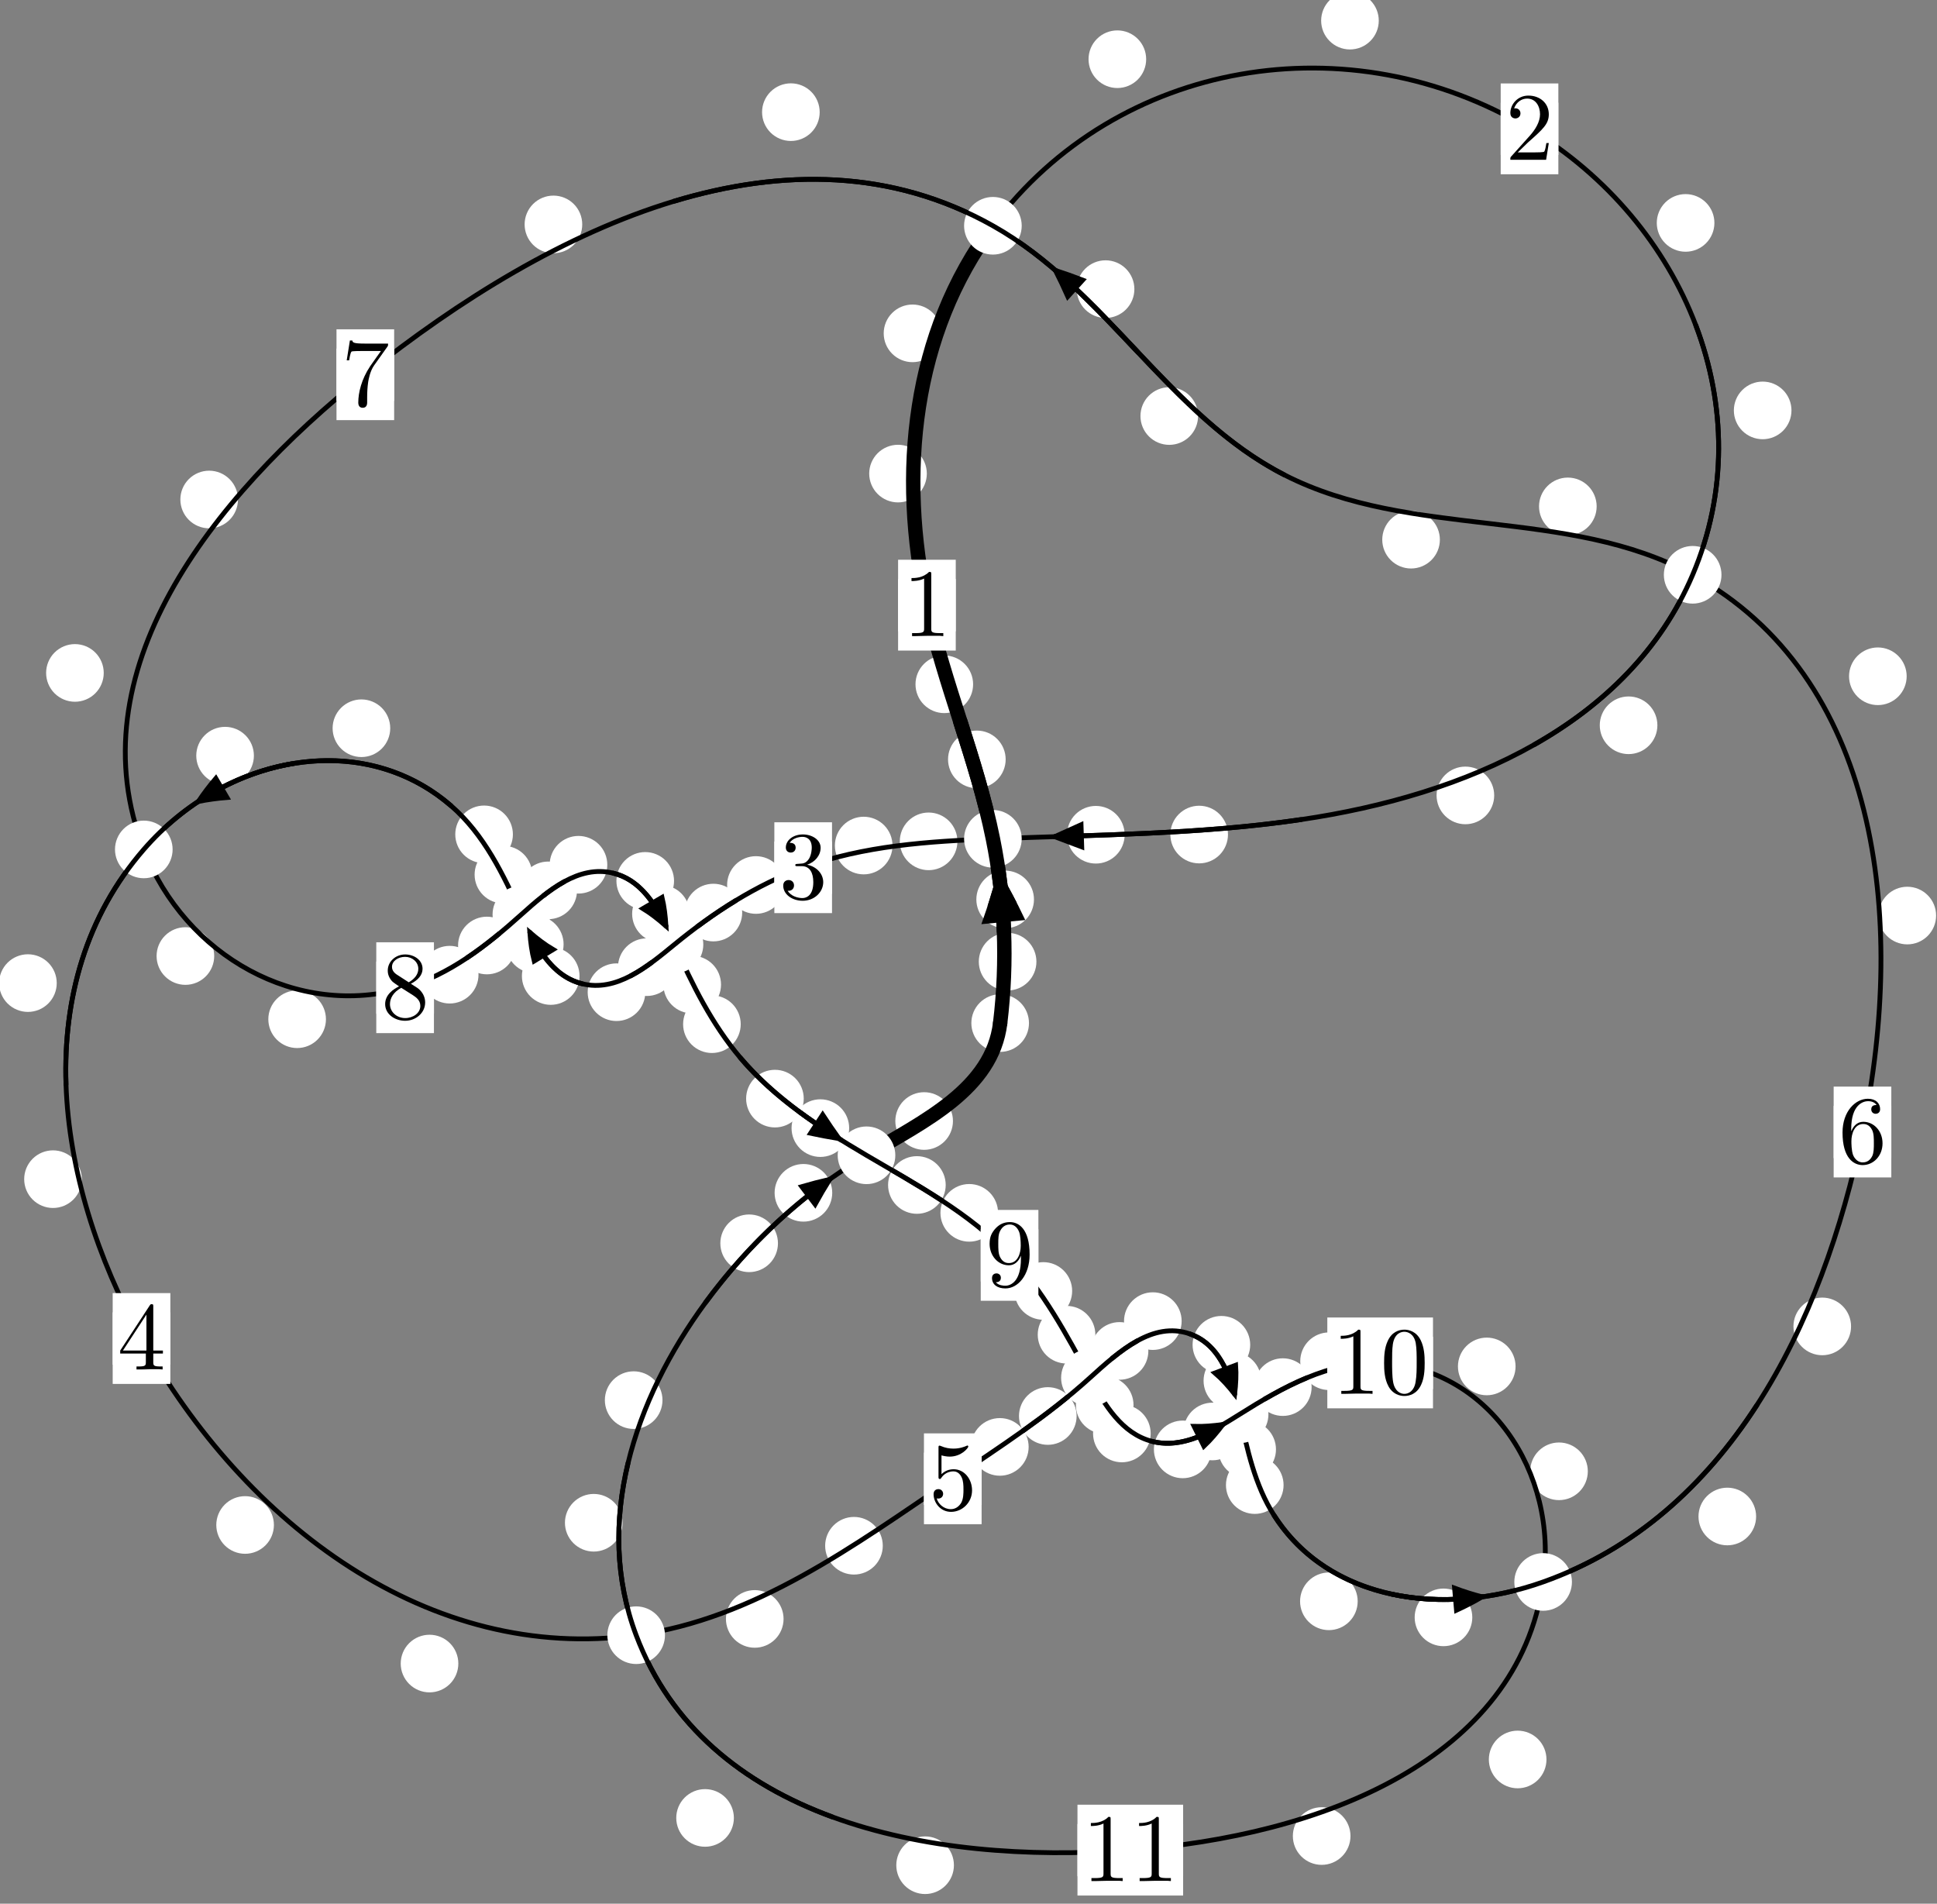 <?xml version="1.0"?>
<!-- Created by MetaPost 1.999 on 2021.07.06:0011 -->
<svg version="1.1" xmlns="http://www.w3.org/2000/svg" xmlns:xlink="http://www.w3.org/1999/xlink" width="200.937" height="197.45" viewBox="0 0 200.937 197.45">
<rect x="0" y="0" width="200.937" height="197.45" fill="#808080" stroke="none"/>
<!-- Original BoundingBox: -103.091934 -109.602783 97.844666 87.847702 -->
  <defs>
    <g transform="scale(0.01,0.01)" id="GLYPHcmr10_48">
      <path style="fill-rule: evenodd;" d="M460 -320C460 -400,455 -480,420 -554C374 -650,292 -666,250 -666C190 -666,117 -640,76 -547C44 -478,39 -400,39 -320C39 -245,43 -155,84 -79C127 2,200 22,249 22C303 22,379 1,423 -94C455 -163,460 -241,460 -320M249 -0C210 -0,151 -25,133 -121C122 -181,122 -273,122 -332C122 -396,122 -462,130 -516C149 -635,224 -644,249 -644C282 -644,348 -626,367 -527C377 -471,377 -395,377 -332C377 -257,377 -189,366 -125C351 -30,294 -0,249 -0"></path>
    </g>
    <g transform="scale(0.01,0.01)" id="GLYPHcmr10_49">
      <path style="fill-rule: evenodd;" d="M294 -640C294 -664,294 -666,271 -666C209 -602,121 -602,89 -602L89 -571C109 -571,168 -571,220 -597L220 -79C220 -43,217 -31,127 -31L95 -31L95 -0L257 -0L130 -3L217 -3L257 -3L297 -3L384 -3L419 -0L419 -31L387 -31C297 -31,294 -42,294 -79"></path>
    </g>
    <g transform="scale(0.01,0.01)" id="GLYPHcmr10_50">
      <path style="fill-rule: evenodd;" d="M127 -77L233 -180C389 -318,449 -372,449 -472C449 -586,359 -666,237 -666C124 -666,50 -574,50 -485C50 -429,100 -429,103 -429C120 -429,155 -441,155 -482C155 -508,137 -534,102 -534C94 -534,92 -534,89 -533C112 -598,166 -635,224 -635C315 -635,358 -554,358 -472C358 -392,308 -313,253 -251L61 -37C50 -26,50 -24,50 -0L421 -0L449 -174L424 -174C419 -144,412 -100,402 -85C395 -77,329 -77,307 -77"></path>
    </g>
    <g transform="scale(0.01,0.01)" id="GLYPHcmr10_51">
      <path style="fill-rule: evenodd;" d="M290 -352C372 -379,430 -449,430 -528C430 -610,342 -666,246 -666C145 -666,69 -606,69 -530C69 -497,91 -478,120 -478C151 -478,171 -500,171 -529C171 -579,124 -579,109 -579C140 -628,206 -641,242 -641C283 -641,338 -619,338 -529C338 -517,336 -459,310 -415C280 -367,246 -364,221 -363C213 -362,189 -360,182 -360C174 -359,167 -358,167 -348C167 -337,174 -337,191 -337L235 -337C317 -337,354 -269,354 -171C354 -35,285 -6,241 -6C198 -6,123 -23,88 -82C123 -77,154 -99,154 -137C154 -173,127 -193,98 -193C74 -193,42 -179,42 -135C42 -44,135 22,244 22C366 22,457 -69,457 -171C457 -253,394 -331,290 -352"></path>
    </g>
    <g transform="scale(0.01,0.01)" id="GLYPHcmr10_52">
      <path style="fill-rule: evenodd;" d="M294 -165L294 -78C294 -42,292 -31,218 -31L197 -31L197 -0L332 -0L238 -3L290 -3L332 -3L374 -3L427 -3L468 -0L468 -31L447 -31C373 -31,371 -42,371 -78L371 -165L471 -165L471 -196L371 -196L371 -651C371 -671,371 -677,355 -677C346 -677,343 -677,335 -665L28 -196L28 -165M300 -196L56 -196L300 -569"></path>
    </g>
    <g transform="scale(0.01,0.01)" id="GLYPHcmr10_53">
      <path style="fill-rule: evenodd;" d="M449 -201C449 -320,367 -420,259 -420C211 -420,168 -404,132 -369L132 -564C152 -558,185 -551,217 -551C340 -551,410 -642,410 -655C410 -661,407 -666,400 -666C399 -666,397 -666,392 -663C372 -654,323 -634,256 -634C216 -634,170 -641,123 -662C115 -665,113 -665,111 -665C101 -665,101 -657,101 -641L101 -345C101 -327,101 -319,115 -319C122 -319,124 -322,128 -328C139 -344,176 -398,257 -398C309 -398,334 -352,342 -334C358 -297,360 -258,360 -208C360 -173,360 -113,336 -71C312 -32,275 -6,229 -6C156 -6,99 -59,82 -118C85 -117,88 -116,99 -116C132 -116,149 -141,149 -165C149 -189,132 -214,99 -214C85 -214,50 -207,50 -161C50 -75,119 22,231 22C347 22,449 -74,449 -201"></path>
    </g>
    <g transform="scale(0.01,0.01)" id="GLYPHcmr10_54">
      <path style="fill-rule: evenodd;" d="M132 -328L132 -352C132 -605,256 -641,307 -641C331 -641,373 -635,395 -601C380 -601,340 -601,340 -556C340 -525,364 -510,386 -510C402 -510,432 -519,432 -558C432 -618,388 -666,305 -666C177 -666,42 -537,42 -316C42 -49,158 22,251 22C362 22,457 -72,457 -204C457 -331,368 -427,257 -427C189 -427,152 -376,132 -328M251 -6C188 -6,158 -66,152 -81C134 -128,134 -208,134 -226C134 -304,166 -404,256 -404C272 -404,318 -404,349 -342C367 -305,367 -254,367 -205C367 -157,367 -107,350 -71C320 -11,274 -6,251 -6"></path>
    </g>
    <g transform="scale(0.01,0.01)" id="GLYPHcmr10_55">
      <path style="fill-rule: evenodd;" d="M476 -609C485 -621,485 -623,485 -644L242 -644C120 -644,118 -657,114 -676L89 -676L56 -470L81 -470C84 -486,93 -549,106 -561C113 -567,191 -567,204 -567L411 -567C400 -551,321 -442,299 -409C209 -274,176 -135,176 -33C176 -23,176 22,222 22C268 22,268 -23,268 -33L268 -84C268 -139,271 -194,279 -248C283 -271,297 -357,341 -419"></path>
    </g>
    <g transform="scale(0.01,0.01)" id="GLYPHcmr10_56">
      <path style="fill-rule: evenodd;" d="M163 -457C117 -487,113 -521,113 -538C113 -599,178 -641,249 -641C322 -641,386 -589,386 -517C386 -460,347 -412,287 -377M309 -362C381 -399,430 -451,430 -517C430 -609,341 -666,250 -666C150 -666,69 -592,69 -499C69 -481,71 -436,113 -389C124 -377,161 -352,186 -335C128 -306,42 -250,42 -151C42 -45,144 22,249 22C362 22,457 -61,457 -168C457 -204,446 -249,408 -291C389 -312,373 -322,309 -362M209 -320L332 -242C360 -223,407 -193,407 -132C407 -58,332 -6,250 -6C164 -6,92 -68,92 -151C92 -209,124 -273,209 -320"></path>
    </g>
    <g transform="scale(0.01,0.01)" id="GLYPHcmr10_57">
      <path style="fill-rule: evenodd;" d="M367 -318L367 -286C367 -52,263 -6,205 -6C188 -6,134 -8,107 -42C151 -42,159 -71,159 -88C159 -119,135 -134,113 -134C97 -134,67 -125,67 -86C67 -19,121 22,206 22C335 22,457 -114,457 -329C457 -598,342 -666,253 -666C198 -666,149 -648,106 -603C65 -558,42 -516,42 -441C42 -316,130 -218,242 -218C303 -218,344 -260,367 -318M243 -241C227 -241,181 -241,150 -304C132 -341,132 -391,132 -440C132 -494,132 -541,153 -578C180 -628,218 -641,253 -641C299 -641,332 -607,349 -562C361 -530,365 -467,365 -421C365 -338,331 -241,243 -241"></path>
    </g>
  </defs>
  <path d="M107.514 99.743C107.514 98.95,107.199 98.19,106.639 97.63C106.078 97.069,105.318 96.754,104.526 96.754C103.733 96.754,102.973 97.069,102.412 97.63C101.852 98.19,101.537 98.95,101.537 99.743C101.537 100.536,101.852 101.296,102.412 101.856C102.973 102.417,103.733 102.732,104.526 102.732C105.318 102.732,106.078 102.417,106.639 101.856C107.199 101.296,107.514 100.536,107.514 99.743Z" style="fill: rgb(100%,100%,100%);stroke: none;"></path>
  <path d="M106.742 106.114C106.742 105.321,106.427 104.561,105.866 104C105.306 103.44,104.546 103.125,103.753 103.125C102.96 103.125,102.2 103.44,101.64 104C101.079 104.561,100.764 105.321,100.764 106.114C100.764 106.906,101.079 107.666,101.64 108.227C102.2 108.787,102.96 109.102,103.753 109.102C104.546 109.102,105.306 108.787,105.866 108.227C106.427 107.666,106.742 106.906,106.742 106.114Z" style="fill: rgb(100%,100%,100%);stroke: none;"></path>
  <path d="M104.324 78.763C104.324 77.97,104.009 77.21,103.448 76.649C102.888 76.089,102.128 75.774,101.335 75.774C100.542 75.774,99.782 76.089,99.222 76.649C98.661 77.21,98.346 77.97,98.346 78.763C98.346 79.555,98.661 80.315,99.222 80.876C99.782 81.436,100.542 81.751,101.335 81.751C102.128 81.751,102.888 81.436,103.448 80.876C104.009 80.315,104.324 79.555,104.324 78.763Z" style="fill: rgb(100%,100%,100%);stroke: none;"></path>
  <path d="M107.26 93.29C107.26 92.497,106.945 91.737,106.385 91.177C105.824 90.616,105.064 90.301,104.271 90.301C103.479 90.301,102.719 90.616,102.158 91.177C101.598 91.737,101.283 92.497,101.283 93.29C101.283 94.083,101.598 94.843,102.158 95.403C102.719 95.964,103.479 96.279,104.271 96.279C105.064 96.279,105.824 95.964,106.385 95.403C106.945 94.843,107.26 94.083,107.26 93.29Z" style="fill: rgb(100%,100%,100%);stroke: none;"></path>
  <path d="M96.145 49.121C96.145 48.328,95.83 47.568,95.27 47.007C94.709 46.447,93.949 46.132,93.157 46.132C92.364 46.132,91.604 46.447,91.043 47.007C90.483 47.568,90.168 48.328,90.168 49.121C90.168 49.913,90.483 50.673,91.043 51.234C91.604 51.794,92.364 52.109,93.157 52.109C93.949 52.109,94.709 51.794,95.27 51.234C95.83 50.673,96.145 49.913,96.145 49.121Z" style="fill: rgb(100%,100%,100%);stroke: none;"></path>
  <path d="M100.947 70.974C100.947 70.181,100.632 69.421,100.072 68.861C99.511 68.3,98.751 67.985,97.959 67.985C97.166 67.985,96.406 68.3,95.845 68.861C95.285 69.421,94.97 70.181,94.97 70.974C94.97 71.767,95.285 72.527,95.845 73.087C96.406 73.648,97.166 73.963,97.959 73.963C98.751 73.963,99.511 73.648,100.072 73.087C100.632 72.527,100.947 71.767,100.947 70.974Z" style="fill: rgb(100%,100%,100%);stroke: none;"></path>
  <path d="M118.899 6.141C118.899 5.349,118.584 4.588,118.023 4.028C117.463 3.468,116.703 3.153,115.91 3.153C115.117 3.153,114.357 3.468,113.797 4.028C113.236 4.588,112.921 5.349,112.921 6.141C112.921 6.934,113.236 7.694,113.797 8.255C114.357 8.815,115.117 9.13,115.91 9.13C116.703 9.13,117.463 8.815,118.023 8.255C118.584 7.694,118.899 6.934,118.899 6.141Z" style="fill: rgb(100%,100%,100%);stroke: none;"></path>
  <path d="M97.65 34.575C97.65 33.782,97.335 33.022,96.774 32.462C96.214 31.901,95.454 31.586,94.661 31.586C93.868 31.586,93.108 31.901,92.548 32.462C91.987 33.022,91.672 33.782,91.672 34.575C91.672 35.368,91.987 36.128,92.548 36.688C93.108 37.249,93.868 37.564,94.661 37.564C95.454 37.564,96.214 37.249,96.774 36.688C97.335 36.128,97.65 35.368,97.65 34.575Z" style="fill: rgb(100%,100%,100%);stroke: none;"></path>
  <path d="M177.846 23.121C177.846 22.328,177.531 21.568,176.971 21.007C176.41 20.447,175.65 20.132,174.857 20.132C174.065 20.132,173.304 20.447,172.744 21.007C172.183 21.568,171.868 22.328,171.868 23.121C171.868 23.913,172.183 24.673,172.744 25.234C173.304 25.794,174.065 26.109,174.857 26.109C175.65 26.109,176.41 25.794,176.971 25.234C177.531 24.673,177.846 23.913,177.846 23.121Z" style="fill: rgb(100%,100%,100%);stroke: none;"></path>
  <path d="M143.029 2.141C143.029 1.348,142.714 0.588,142.153 0.028C141.593 -0.533,140.833 -0.848,140.04 -0.848C139.247 -0.848,138.487 -0.533,137.927 0.028C137.366 0.588,137.051 1.348,137.051 2.141C137.051 2.934,137.366 3.694,137.927 4.254C138.487 4.815,139.247 5.13,140.04 5.13C140.833 5.13,141.593 4.815,142.153 4.254C142.714 3.694,143.029 2.934,143.029 2.141Z" style="fill: rgb(100%,100%,100%);stroke: none;"></path>
  <path d="M171.931 75.225C171.931 74.432,171.616 73.672,171.056 73.112C170.496 72.551,169.735 72.236,168.943 72.236C168.15 72.236,167.39 72.551,166.829 73.112C166.269 73.672,165.954 74.432,165.954 75.225C165.954 76.018,166.269 76.778,166.829 77.338C167.39 77.899,168.15 78.214,168.943 78.214C169.735 78.214,170.496 77.899,171.056 77.338C171.616 76.778,171.931 76.018,171.931 75.225Z" style="fill: rgb(100%,100%,100%);stroke: none;"></path>
  <path d="M185.841 42.567C185.841 41.774,185.526 41.014,184.966 40.454C184.405 39.893,183.645 39.578,182.852 39.578C182.06 39.578,181.299 39.893,180.739 40.454C180.178 41.014,179.864 41.774,179.864 42.567C179.864 43.36,180.178 44.12,180.739 44.68C181.299 45.241,182.06 45.556,182.852 45.556C183.645 45.556,184.405 45.241,184.966 44.68C185.526 44.12,185.841 43.36,185.841 42.567Z" style="fill: rgb(100%,100%,100%);stroke: none;"></path>
  <path d="M127.386 86.559C127.386 85.767,127.071 85.006,126.511 84.446C125.95 83.885,125.19 83.57,124.397 83.57C123.605 83.57,122.844 83.885,122.284 84.446C121.723 85.006,121.409 85.767,121.409 86.559C121.409 87.352,121.723 88.112,122.284 88.673C122.844 89.233,123.605 89.548,124.397 89.548C125.19 89.548,125.95 89.233,126.511 88.673C127.071 88.112,127.386 87.352,127.386 86.559Z" style="fill: rgb(100%,100%,100%);stroke: none;"></path>
  <path d="M155.002 82.5C155.002 81.707,154.687 80.947,154.127 80.386C153.566 79.826,152.806 79.511,152.013 79.511C151.221 79.511,150.46 79.826,149.9 80.386C149.34 80.947,149.025 81.707,149.025 82.5C149.025 83.292,149.34 84.052,149.9 84.613C150.46 85.173,151.221 85.488,152.013 85.488C152.806 85.488,153.566 85.173,154.127 84.613C154.687 84.052,155.002 83.292,155.002 82.5Z" style="fill: rgb(100%,100%,100%);stroke: none;"></path>
  <path d="M99.319 87.263C99.319 86.471,99.004 85.711,98.443 85.15C97.883 84.59,97.123 84.275,96.33 84.275C95.537 84.275,94.777 84.59,94.217 85.15C93.656 85.711,93.341 86.471,93.341 87.263C93.341 88.056,93.656 88.816,94.217 89.377C94.777 89.937,95.537 90.252,96.33 90.252C97.123 90.252,97.883 89.937,98.443 89.377C99.004 88.816,99.319 88.056,99.319 87.263Z" style="fill: rgb(100%,100%,100%);stroke: none;"></path>
  <path d="M116.667 86.578C116.667 85.786,116.352 85.025,115.792 84.465C115.231 83.904,114.471 83.59,113.679 83.59C112.886 83.59,112.126 83.904,111.565 84.465C111.005 85.025,110.69 85.786,110.69 86.578C110.69 87.371,111.005 88.131,111.565 88.692C112.126 89.252,112.886 89.567,113.679 89.567C114.471 89.567,115.231 89.252,115.792 88.692C116.352 88.131,116.667 87.371,116.667 86.578Z" style="fill: rgb(100%,100%,100%);stroke: none;"></path>
  <path d="M81.406 91.791C81.406 90.998,81.091 90.238,80.53 89.678C79.97 89.117,79.21 88.802,78.417 88.802C77.624 88.802,76.864 89.117,76.304 89.678C75.743 90.238,75.428 90.998,75.428 91.791C75.428 92.584,75.743 93.344,76.304 93.904C76.864 94.465,77.624 94.78,78.417 94.78C79.21 94.78,79.97 94.465,80.53 93.904C81.091 93.344,81.406 92.584,81.406 91.791Z" style="fill: rgb(100%,100%,100%);stroke: none;"></path>
  <path d="M92.584 87.7C92.584 86.907,92.269 86.147,91.709 85.586C91.149 85.026,90.388 84.711,89.596 84.711C88.803 84.711,88.043 85.026,87.482 85.586C86.922 86.147,86.607 86.907,86.607 87.7C86.607 88.492,86.922 89.253,87.482 89.813C88.043 90.374,88.803 90.688,89.596 90.688C90.388 90.688,91.149 90.374,91.709 89.813C92.269 89.253,92.584 88.492,92.584 87.7Z" style="fill: rgb(100%,100%,100%);stroke: none;"></path>
  <path d="M70.085 100.313C70.085 99.52,69.771 98.76,69.21 98.2C68.65 97.639,67.889 97.324,67.097 97.324C66.304 97.324,65.544 97.639,64.983 98.2C64.423 98.76,64.108 99.52,64.108 100.313C64.108 101.106,64.423 101.866,64.983 102.426C65.544 102.987,66.304 103.302,67.097 103.302C67.889 103.302,68.65 102.987,69.21 102.426C69.771 101.866,70.085 101.106,70.085 100.313Z" style="fill: rgb(100%,100%,100%);stroke: none;"></path>
  <path d="M76.992 94.651C76.992 93.858,76.677 93.098,76.116 92.537C75.556 91.977,74.796 91.662,74.003 91.662C73.21 91.662,72.45 91.977,71.89 92.537C71.329 93.098,71.014 93.858,71.014 94.651C71.014 95.443,71.329 96.204,71.89 96.764C72.45 97.325,73.21 97.639,74.003 97.639C74.796 97.639,75.556 97.325,76.116 96.764C76.677 96.204,76.992 95.443,76.992 94.651Z" style="fill: rgb(100%,100%,100%);stroke: none;"></path>
  <path d="M60.119 101.231C60.119 100.438,59.804 99.678,59.243 99.118C58.683 98.557,57.923 98.242,57.13 98.242C56.337 98.242,55.577 98.557,55.017 99.118C54.456 99.678,54.141 100.438,54.141 101.231C54.141 102.024,54.456 102.784,55.017 103.344C55.577 103.905,56.337 104.22,57.13 104.22C57.923 104.22,58.683 103.905,59.243 103.344C59.804 102.784,60.119 102.024,60.119 101.231Z" style="fill: rgb(100%,100%,100%);stroke: none;"></path>
  <path d="M66.941 102.91C66.941 102.118,66.626 101.357,66.065 100.797C65.505 100.236,64.745 99.922,63.952 99.922C63.159 99.922,62.399 100.236,61.839 100.797C61.278 101.357,60.963 102.118,60.963 102.91C60.963 103.703,61.278 104.463,61.839 105.024C62.399 105.584,63.159 105.899,63.952 105.899C64.745 105.899,65.505 105.584,66.065 105.024C66.626 104.463,66.941 103.703,66.941 102.91Z" style="fill: rgb(100%,100%,100%);stroke: none;"></path>
  <path d="M55.212 90.717C55.212 89.925,54.897 89.165,54.336 88.604C53.776 88.044,53.016 87.729,52.223 87.729C51.43 87.729,50.67 88.044,50.11 88.604C49.549 89.165,49.234 89.925,49.234 90.717C49.234 91.51,49.549 92.27,50.11 92.831C50.67 93.391,51.43 93.706,52.223 93.706C53.016 93.706,53.776 93.391,54.336 92.831C54.897 92.27,55.212 91.51,55.212 90.717Z" style="fill: rgb(100%,100%,100%);stroke: none;"></path>
  <path d="M58.465 97.945C58.465 97.152,58.15 96.392,57.59 95.831C57.029 95.271,56.269 94.956,55.476 94.956C54.684 94.956,53.924 95.271,53.363 95.831C52.803 96.392,52.488 97.152,52.488 97.945C52.488 98.737,52.803 99.498,53.363 100.058C53.924 100.618,54.684 100.933,55.476 100.933C56.269 100.933,57.029 100.618,57.59 100.058C58.15 99.498,58.465 98.737,58.465 97.945Z" style="fill: rgb(100%,100%,100%);stroke: none;"></path>
  <path d="M40.481 75.532C40.481 74.739,40.166 73.979,39.606 73.418C39.045 72.858,38.285 72.543,37.492 72.543C36.7 72.543,35.94 72.858,35.379 73.418C34.819 73.979,34.504 74.739,34.504 75.532C34.504 76.324,34.819 77.084,35.379 77.645C35.94 78.205,36.7 78.52,37.492 78.52C38.285 78.52,39.045 78.205,39.606 77.645C40.166 77.084,40.481 76.324,40.481 75.532Z" style="fill: rgb(100%,100%,100%);stroke: none;"></path>
  <path d="M53.206 86.54C53.206 85.747,52.891 84.987,52.331 84.426C51.77 83.866,51.01 83.551,50.217 83.551C49.425 83.551,48.664 83.866,48.104 84.426C47.543 84.987,47.228 85.747,47.228 86.54C47.228 87.332,47.543 88.092,48.104 88.653C48.664 89.213,49.425 89.528,50.217 89.528C51.01 89.528,51.77 89.213,52.331 88.653C52.891 88.092,53.206 87.332,53.206 86.54Z" style="fill: rgb(100%,100%,100%);stroke: none;"></path>
  <path d="M5.886 101.966C5.886 101.173,5.571 100.413,5.01 99.852C4.45 99.292,3.689 98.977,2.897 98.977C2.104 98.977,1.344 99.292,0.783 99.852C0.223 100.413,-0.092 101.173,-0.092 101.966C-0.092 102.758,0.223 103.518,0.783 104.079C1.344 104.639,2.104 104.954,2.897 104.954C3.689 104.954,4.45 104.639,5.01 104.079C5.571 103.518,5.886 102.758,5.886 101.966Z" style="fill: rgb(100%,100%,100%);stroke: none;"></path>
  <path d="M26.338 78.377C26.338 77.584,26.023 76.824,25.463 76.263C24.902 75.703,24.142 75.388,23.349 75.388C22.557 75.388,21.796 75.703,21.236 76.263C20.675 76.824,20.36 77.584,20.36 78.377C20.36 79.169,20.675 79.93,21.236 80.49C21.796 81.051,22.557 81.365,23.349 81.365C24.142 81.365,24.902 81.051,25.463 80.49C26.023 79.93,26.338 79.169,26.338 78.377Z" style="fill: rgb(100%,100%,100%);stroke: none;"></path>
  <path d="M28.414 158.168C28.414 157.376,28.099 156.616,27.539 156.055C26.978 155.495,26.218 155.18,25.425 155.18C24.633 155.18,23.873 155.495,23.312 156.055C22.752 156.616,22.437 157.376,22.437 158.168C22.437 158.961,22.752 159.721,23.312 160.282C23.873 160.842,24.633 161.157,25.425 161.157C26.218 161.157,26.978 160.842,27.539 160.282C28.099 159.721,28.414 158.961,28.414 158.168Z" style="fill: rgb(100%,100%,100%);stroke: none;"></path>
  <path d="M8.486 122.301C8.486 121.509,8.171 120.748,7.611 120.188C7.05 119.628,6.29 119.313,5.498 119.313C4.705 119.313,3.945 119.628,3.384 120.188C2.824 120.748,2.509 121.509,2.509 122.301C2.509 123.094,2.824 123.854,3.384 124.415C3.945 124.975,4.705 125.29,5.498 125.29C6.29 125.29,7.05 124.975,7.611 124.415C8.171 123.854,8.486 123.094,8.486 122.301Z" style="fill: rgb(100%,100%,100%);stroke: none;"></path>
  <path d="M81.284 167.912C81.284 167.12,80.969 166.36,80.408 165.799C79.848 165.239,79.088 164.924,78.295 164.924C77.502 164.924,76.742 165.239,76.182 165.799C75.621 166.36,75.306 167.12,75.306 167.912C75.306 168.705,75.621 169.465,76.182 170.026C76.742 170.586,77.502 170.901,78.295 170.901C79.088 170.901,79.848 170.586,80.408 170.026C80.969 169.465,81.284 168.705,81.284 167.912Z" style="fill: rgb(100%,100%,100%);stroke: none;"></path>
  <path d="M47.546 172.543C47.546 171.75,47.231 170.99,46.671 170.429C46.11 169.869,45.35 169.554,44.557 169.554C43.765 169.554,43.004 169.869,42.444 170.429C41.883 170.99,41.568 171.75,41.568 172.543C41.568 173.335,41.883 174.095,42.444 174.656C43.004 175.216,43.765 175.531,44.557 175.531C45.35 175.531,46.11 175.216,46.671 174.656C47.231 174.095,47.546 173.335,47.546 172.543Z" style="fill: rgb(100%,100%,100%);stroke: none;"></path>
  <path d="M106.708 150.071C106.708 149.278,106.393 148.518,105.833 147.958C105.272 147.397,104.512 147.082,103.719 147.082C102.927 147.082,102.166 147.397,101.606 147.958C101.045 148.518,100.73 149.278,100.73 150.071C100.73 150.864,101.045 151.624,101.606 152.184C102.166 152.745,102.927 153.06,103.719 153.06C104.512 153.06,105.272 152.745,105.833 152.184C106.393 151.624,106.708 150.864,106.708 150.071Z" style="fill: rgb(100%,100%,100%);stroke: none;"></path>
  <path d="M91.576 160.323C91.576 159.531,91.261 158.771,90.701 158.21C90.14 157.65,89.38 157.335,88.587 157.335C87.795 157.335,87.034 157.65,86.474 158.21C85.913 158.771,85.599 159.531,85.599 160.323C85.599 161.116,85.913 161.876,86.474 162.437C87.034 162.997,87.795 163.312,88.587 163.312C89.38 163.312,90.14 162.997,90.701 162.437C91.261 161.876,91.576 161.116,91.576 160.323Z" style="fill: rgb(100%,100%,100%);stroke: none;"></path>
  <path d="M119.126 140.116C119.126 139.323,118.811 138.563,118.251 138.003C117.69 137.442,116.93 137.127,116.137 137.127C115.345 137.127,114.584 137.442,114.024 138.003C113.463 138.563,113.149 139.323,113.149 140.116C113.149 140.909,113.463 141.669,114.024 142.229C114.584 142.79,115.345 143.105,116.137 143.105C116.93 143.105,117.69 142.79,118.251 142.229C118.811 141.669,119.126 140.909,119.126 140.116Z" style="fill: rgb(100%,100%,100%);stroke: none;"></path>
  <path d="M111.684 146.866C111.684 146.073,111.369 145.313,110.808 144.753C110.248 144.192,109.488 143.877,108.695 143.877C107.902 143.877,107.142 144.192,106.581 144.753C106.021 145.313,105.706 146.073,105.706 146.866C105.706 147.659,106.021 148.419,106.581 148.979C107.142 149.54,107.902 149.855,108.695 149.855C109.488 149.855,110.248 149.54,110.808 148.979C111.369 148.419,111.684 147.659,111.684 146.866Z" style="fill: rgb(100%,100%,100%);stroke: none;"></path>
  <path d="M129.691 139.48C129.691 138.687,129.376 137.927,128.816 137.366C128.255 136.806,127.495 136.491,126.703 136.491C125.91 136.491,125.15 136.806,124.589 137.366C124.029 137.927,123.714 138.687,123.714 139.48C123.714 140.272,124.029 141.032,124.589 141.593C125.15 142.153,125.91 142.468,126.703 142.468C127.495 142.468,128.255 142.153,128.816 141.593C129.376 141.032,129.691 140.272,129.691 139.48Z" style="fill: rgb(100%,100%,100%);stroke: none;"></path>
  <path d="M122.579 137.024C122.579 136.232,122.264 135.471,121.704 134.911C121.143 134.35,120.383 134.036,119.591 134.036C118.798 134.036,118.038 134.35,117.477 134.911C116.917 135.471,116.602 136.232,116.602 137.024C116.602 137.817,116.917 138.577,117.477 139.138C118.038 139.698,118.798 140.013,119.591 140.013C120.383 140.013,121.143 139.698,121.704 139.138C122.264 138.577,122.579 137.817,122.579 137.024Z" style="fill: rgb(100%,100%,100%);stroke: none;"></path>
  <path d="M132.364 150.33C132.364 149.537,132.049 148.777,131.489 148.217C130.928 147.656,130.168 147.341,129.376 147.341C128.583 147.341,127.823 147.656,127.262 148.217C126.702 148.777,126.387 149.537,126.387 150.33C126.387 151.123,126.702 151.883,127.262 152.443C127.823 153.004,128.583 153.319,129.376 153.319C130.168 153.319,130.928 153.004,131.489 152.443C132.049 151.883,132.364 151.123,132.364 150.33Z" style="fill: rgb(100%,100%,100%);stroke: none;"></path>
  <path d="M130.831 143.209C130.831 142.416,130.516 141.656,129.956 141.096C129.395 140.535,128.635 140.22,127.842 140.22C127.05 140.22,126.289 140.535,125.729 141.096C125.169 141.656,124.854 142.416,124.854 143.209C124.854 144.002,125.169 144.762,125.729 145.322C126.289 145.883,127.05 146.198,127.842 146.198C128.635 146.198,129.395 145.883,129.956 145.322C130.516 144.762,130.831 144.002,130.831 143.209Z" style="fill: rgb(100%,100%,100%);stroke: none;"></path>
  <path d="M140.841 166.086C140.841 165.293,140.527 164.533,139.966 163.973C139.406 163.412,138.645 163.097,137.853 163.097C137.06 163.097,136.3 163.412,135.739 163.973C135.179 164.533,134.864 165.293,134.864 166.086C134.864 166.879,135.179 167.639,135.739 168.199C136.3 168.76,137.06 169.075,137.853 169.075C138.645 169.075,139.406 168.76,139.966 168.199C140.527 167.639,140.841 166.879,140.841 166.086Z" style="fill: rgb(100%,100%,100%);stroke: none;"></path>
  <path d="M133.153 154.031C133.153 153.238,132.838 152.478,132.278 151.918C131.717 151.357,130.957 151.042,130.164 151.042C129.372 151.042,128.612 151.357,128.051 151.918C127.491 152.478,127.176 153.238,127.176 154.031C127.176 154.824,127.491 155.584,128.051 156.144C128.612 156.705,129.372 157.02,130.164 157.02C130.957 157.02,131.717 156.705,132.278 156.144C132.838 155.584,133.153 154.824,133.153 154.031Z" style="fill: rgb(100%,100%,100%);stroke: none;"></path>
  <path d="M182.173 157.289C182.173 156.497,181.858 155.736,181.297 155.176C180.737 154.616,179.977 154.301,179.184 154.301C178.391 154.301,177.631 154.616,177.071 155.176C176.51 155.736,176.195 156.497,176.195 157.289C176.195 158.082,176.51 158.842,177.071 159.403C177.631 159.963,178.391 160.278,179.184 160.278C179.977 160.278,180.737 159.963,181.297 159.403C181.858 158.842,182.173 158.082,182.173 157.289Z" style="fill: rgb(100%,100%,100%);stroke: none;"></path>
  <path d="M152.73 167.752C152.73 166.959,152.415 166.199,151.854 165.638C151.294 165.078,150.534 164.763,149.741 164.763C148.948 164.763,148.188 165.078,147.628 165.638C147.067 166.199,146.752 166.959,146.752 167.752C146.752 168.544,147.067 169.304,147.628 169.865C148.188 170.425,148.948 170.74,149.741 170.74C150.534 170.74,151.294 170.425,151.854 169.865C152.415 169.304,152.73 168.544,152.73 167.752Z" style="fill: rgb(100%,100%,100%);stroke: none;"></path>
  <path d="M200.845 94.96C200.845 94.168,200.53 93.408,199.969 92.847C199.409 92.287,198.649 91.972,197.856 91.972C197.063 91.972,196.303 92.287,195.743 92.847C195.182 93.408,194.867 94.168,194.867 94.96C194.867 95.753,195.182 96.513,195.743 97.074C196.303 97.634,197.063 97.949,197.856 97.949C198.649 97.949,199.409 97.634,199.969 97.074C200.53 96.513,200.845 95.753,200.845 94.96Z" style="fill: rgb(100%,100%,100%);stroke: none;"></path>
  <path d="M192.022 137.574C192.022 136.781,191.707 136.021,191.147 135.461C190.586 134.9,189.826 134.585,189.033 134.585C188.241 134.585,187.481 134.9,186.92 135.461C186.36 136.021,186.045 136.781,186.045 137.574C186.045 138.367,186.36 139.127,186.92 139.687C187.481 140.248,188.241 140.563,189.033 140.563C189.826 140.563,190.586 140.248,191.147 139.687C191.707 139.127,192.022 138.367,192.022 137.574Z" style="fill: rgb(100%,100%,100%);stroke: none;"></path>
  <path d="M165.631 52.523C165.631 51.73,165.316 50.97,164.755 50.409C164.195 49.849,163.435 49.534,162.642 49.534C161.849 49.534,161.089 49.849,160.529 50.409C159.968 50.97,159.653 51.73,159.653 52.523C159.653 53.315,159.968 54.076,160.529 54.636C161.089 55.197,161.849 55.511,162.642 55.511C163.435 55.511,164.195 55.197,164.755 54.636C165.316 54.076,165.631 53.315,165.631 52.523Z" style="fill: rgb(100%,100%,100%);stroke: none;"></path>
  <path d="M197.791 70.142C197.791 69.35,197.476 68.589,196.915 68.029C196.355 67.468,195.595 67.153,194.802 67.153C194.009 67.153,193.249 67.468,192.689 68.029C192.128 68.589,191.813 69.35,191.813 70.142C191.813 70.935,192.128 71.695,192.689 72.256C193.249 72.816,194.009 73.131,194.802 73.131C195.595 73.131,196.355 72.816,196.915 72.256C197.476 71.695,197.791 70.935,197.791 70.142Z" style="fill: rgb(100%,100%,100%);stroke: none;"></path>
  <path d="M124.283 43.151C124.283 42.358,123.969 41.598,123.408 41.038C122.848 40.477,122.087 40.162,121.295 40.162C120.502 40.162,119.742 40.477,119.181 41.038C118.621 41.598,118.306 42.358,118.306 43.151C118.306 43.944,118.621 44.704,119.181 45.264C119.742 45.825,120.502 46.14,121.295 46.14C122.087 46.14,122.848 45.825,123.408 45.264C123.969 44.704,124.283 43.944,124.283 43.151Z" style="fill: rgb(100%,100%,100%);stroke: none;"></path>
  <path d="M149.367 55.975C149.367 55.182,149.052 54.422,148.492 53.862C147.931 53.301,147.171 52.986,146.378 52.986C145.586 52.986,144.826 53.301,144.265 53.862C143.705 54.422,143.39 55.182,143.39 55.975C143.39 56.768,143.705 57.528,144.265 58.088C144.826 58.649,145.586 58.964,146.378 58.964C147.171 58.964,147.931 58.649,148.492 58.088C149.052 57.528,149.367 56.768,149.367 55.975Z" style="fill: rgb(100%,100%,100%);stroke: none;"></path>
  <path d="M85.031 11.632C85.031 10.84,84.716 10.079,84.156 9.519C83.596 8.958,82.835 8.643,82.043 8.643C81.25 8.643,80.49 8.958,79.929 9.519C79.369 10.079,79.054 10.84,79.054 11.632C79.054 12.425,79.369 13.185,79.929 13.746C80.49 14.306,81.25 14.621,82.043 14.621C82.835 14.621,83.596 14.306,84.156 13.746C84.716 13.185,85.031 12.425,85.031 11.632Z" style="fill: rgb(100%,100%,100%);stroke: none;"></path>
  <path d="M117.676 29.988C117.676 29.195,117.361 28.435,116.8 27.875C116.24 27.314,115.48 26.999,114.687 26.999C113.894 26.999,113.134 27.314,112.574 27.875C112.013 28.435,111.698 29.195,111.698 29.988C111.698 30.781,112.013 31.541,112.574 32.102C113.134 32.662,113.894 32.977,114.687 32.977C115.48 32.977,116.24 32.662,116.8 32.102C117.361 31.541,117.676 30.781,117.676 29.988Z" style="fill: rgb(100%,100%,100%);stroke: none;"></path>
  <path d="M24.687 51.808C24.687 51.016,24.372 50.255,23.812 49.695C23.251 49.134,22.491 48.819,21.699 48.819C20.906 48.819,20.146 49.134,19.585 49.695C19.025 50.255,18.71 51.016,18.71 51.808C18.71 52.601,19.025 53.361,19.585 53.922C20.146 54.482,20.906 54.797,21.699 54.797C22.491 54.797,23.251 54.482,23.812 53.922C24.372 53.361,24.687 52.601,24.687 51.808Z" style="fill: rgb(100%,100%,100%);stroke: none;"></path>
  <path d="M60.399 23.276C60.399 22.484,60.084 21.723,59.524 21.163C58.963 20.602,58.203 20.288,57.41 20.288C56.618 20.288,55.858 20.602,55.297 21.163C54.737 21.723,54.422 22.484,54.422 23.276C54.422 24.069,54.737 24.829,55.297 25.39C55.858 25.95,56.618 26.265,57.41 26.265C58.203 26.265,58.963 25.95,59.524 25.39C60.084 24.829,60.399 24.069,60.399 23.276Z" style="fill: rgb(100%,100%,100%);stroke: none;"></path>
  <path d="M22.221 99.158C22.221 98.365,21.907 97.605,21.346 97.045C20.786 96.484,20.025 96.169,19.233 96.169C18.44 96.169,17.68 96.484,17.119 97.045C16.559 97.605,16.244 98.365,16.244 99.158C16.244 99.951,16.559 100.711,17.119 101.271C17.68 101.832,18.44 102.147,19.233 102.147C20.025 102.147,20.786 101.832,21.346 101.271C21.907 100.711,22.221 99.951,22.221 99.158Z" style="fill: rgb(100%,100%,100%);stroke: none;"></path>
  <path d="M10.761 69.795C10.761 69.003,10.447 68.242,9.886 67.682C9.326 67.121,8.565 66.806,7.773 66.806C6.98 66.806,6.22 67.121,5.659 67.682C5.099 68.242,4.784 69.003,4.784 69.795C4.784 70.588,5.099 71.348,5.659 71.909C6.22 72.469,6.98 72.784,7.773 72.784C8.565 72.784,9.326 72.469,9.886 71.909C10.447 71.348,10.761 70.588,10.761 69.795Z" style="fill: rgb(100%,100%,100%);stroke: none;"></path>
  <path d="M49.638 101.094C49.638 100.301,49.323 99.541,48.762 98.98C48.202 98.42,47.442 98.105,46.649 98.105C45.856 98.105,45.096 98.42,44.536 98.98C43.975 99.541,43.66 100.301,43.66 101.094C43.66 101.886,43.975 102.646,44.536 103.207C45.096 103.767,45.856 104.082,46.649 104.082C47.442 104.082,48.202 103.767,48.762 103.207C49.323 102.646,49.638 101.886,49.638 101.094Z" style="fill: rgb(100%,100%,100%);stroke: none;"></path>
  <path d="M33.813 105.714C33.813 104.921,33.498 104.161,32.937 103.601C32.377 103.04,31.617 102.725,30.824 102.725C30.031 102.725,29.271 103.04,28.711 103.601C28.15 104.161,27.835 104.921,27.835 105.714C27.835 106.507,28.15 107.267,28.711 107.827C29.271 108.388,30.031 108.703,30.824 108.703C31.617 108.703,32.377 108.388,32.937 107.827C33.498 107.267,33.813 106.507,33.813 105.714Z" style="fill: rgb(100%,100%,100%);stroke: none;"></path>
  <path d="M59.86 92.348C59.86 91.555,59.545 90.795,58.985 90.235C58.425 89.674,57.664 89.359,56.872 89.359C56.079 89.359,55.319 89.674,54.758 90.235C54.198 90.795,53.883 91.555,53.883 92.348C53.883 93.141,54.198 93.901,54.758 94.461C55.319 95.022,56.079 95.337,56.872 95.337C57.664 95.337,58.425 95.022,58.985 94.461C59.545 93.901,59.86 93.141,59.86 92.348Z" style="fill: rgb(100%,100%,100%);stroke: none;"></path>
  <path d="M53.495 98.067C53.495 97.274,53.18 96.514,52.62 95.954C52.059 95.393,51.299 95.078,50.506 95.078C49.714 95.078,48.954 95.393,48.393 95.954C47.833 96.514,47.518 97.274,47.518 98.067C47.518 98.86,47.833 99.62,48.393 100.18C48.954 100.741,49.714 101.056,50.506 101.056C51.299 101.056,52.059 100.741,52.62 100.18C53.18 99.62,53.495 98.86,53.495 98.067Z" style="fill: rgb(100%,100%,100%);stroke: none;"></path>
  <path d="M69.923 91.365C69.923 90.572,69.608 89.812,69.047 89.252C68.487 88.691,67.727 88.376,66.934 88.376C66.141 88.376,65.381 88.691,64.821 89.252C64.26 89.812,63.945 90.572,63.945 91.365C63.945 92.158,64.26 92.918,64.821 93.478C65.381 94.039,66.141 94.354,66.934 94.354C67.727 94.354,68.487 94.039,69.047 93.478C69.608 92.918,69.923 92.158,69.923 91.365Z" style="fill: rgb(100%,100%,100%);stroke: none;"></path>
  <path d="M62.998 89.691C62.998 88.898,62.683 88.138,62.123 87.577C61.562 87.017,60.802 86.702,60.01 86.702C59.217 86.702,58.457 87.017,57.896 87.577C57.336 88.138,57.021 88.898,57.021 89.691C57.021 90.483,57.336 91.244,57.896 91.804C58.457 92.365,59.217 92.679,60.01 92.679C60.802 92.679,61.562 92.365,62.123 91.804C62.683 91.244,62.998 90.483,62.998 89.691Z" style="fill: rgb(100%,100%,100%);stroke: none;"></path>
  <path d="M74.796 102.121C74.796 101.329,74.481 100.568,73.92 100.008C73.36 99.447,72.6 99.133,71.807 99.133C71.014 99.133,70.254 99.447,69.694 100.008C69.133 100.568,68.818 101.329,68.818 102.121C68.818 102.914,69.133 103.674,69.694 104.235C70.254 104.795,71.014 105.11,71.807 105.11C72.6 105.11,73.36 104.795,73.92 104.235C74.481 103.674,74.796 102.914,74.796 102.121Z" style="fill: rgb(100%,100%,100%);stroke: none;"></path>
  <path d="M71.554 94.78C71.554 93.988,71.239 93.227,70.678 92.667C70.118 92.106,69.357 91.792,68.565 91.792C67.772 91.792,67.012 92.106,66.451 92.667C65.891 93.227,65.576 93.988,65.576 94.78C65.576 95.573,65.891 96.333,66.451 96.894C67.012 97.454,67.772 97.769,68.565 97.769C69.357 97.769,70.118 97.454,70.678 96.894C71.239 96.333,71.554 95.573,71.554 94.78Z" style="fill: rgb(100%,100%,100%);stroke: none;"></path>
  <path d="M83.377 113.948C83.377 113.155,83.062 112.395,82.502 111.835C81.941 111.274,81.181 110.959,80.388 110.959C79.596 110.959,78.835 111.274,78.275 111.835C77.715 112.395,77.4 113.155,77.4 113.948C77.4 114.741,77.715 115.501,78.275 116.061C78.835 116.622,79.596 116.937,80.388 116.937C81.181 116.937,81.941 116.622,82.502 116.061C83.062 115.501,83.377 114.741,83.377 113.948Z" style="fill: rgb(100%,100%,100%);stroke: none;"></path>
  <path d="M76.84 106.227C76.84 105.435,76.525 104.674,75.965 104.114C75.404 103.554,74.644 103.239,73.851 103.239C73.059 103.239,72.299 103.554,71.738 104.114C71.178 104.674,70.863 105.435,70.863 106.227C70.863 107.02,71.178 107.78,71.738 108.341C72.299 108.901,73.059 109.216,73.851 109.216C74.644 109.216,75.404 108.901,75.965 108.341C76.525 107.78,76.84 107.02,76.84 106.227Z" style="fill: rgb(100%,100%,100%);stroke: none;"></path>
  <path d="M98.104 122.905C98.104 122.112,97.789 121.352,97.228 120.791C96.668 120.231,95.908 119.916,95.115 119.916C94.322 119.916,93.562 120.231,93.002 120.791C92.441 121.352,92.126 122.112,92.126 122.905C92.126 123.697,92.441 124.458,93.002 125.018C93.562 125.579,94.322 125.894,95.115 125.894C95.908 125.894,96.668 125.579,97.228 125.018C97.789 124.458,98.104 123.697,98.104 122.905Z" style="fill: rgb(100%,100%,100%);stroke: none;"></path>
  <path d="M88.09 117.007C88.09 116.214,87.775 115.454,87.215 114.894C86.654 114.333,85.894 114.018,85.101 114.018C84.309 114.018,83.549 114.333,82.988 114.894C82.428 115.454,82.113 116.214,82.113 117.007C82.113 117.8,82.428 118.56,82.988 119.12C83.549 119.681,84.309 119.996,85.101 119.996C85.894 119.996,86.654 119.681,87.215 119.12C87.775 118.56,88.09 117.8,88.09 117.007Z" style="fill: rgb(100%,100%,100%);stroke: none;"></path>
  <path d="M111.221 133.897C111.221 133.105,110.906 132.345,110.346 131.784C109.785 131.224,109.025 130.909,108.232 130.909C107.44 130.909,106.68 131.224,106.119 131.784C105.559 132.345,105.244 133.105,105.244 133.897C105.244 134.69,105.559 135.45,106.119 136.011C106.68 136.571,107.44 136.886,108.232 136.886C109.025 136.886,109.785 136.571,110.346 136.011C110.906 135.45,111.221 134.69,111.221 133.897Z" style="fill: rgb(100%,100%,100%);stroke: none;"></path>
  <path d="M103.535 125.795C103.535 125.003,103.22 124.242,102.659 123.682C102.099 123.121,101.339 122.806,100.546 122.806C99.753 122.806,98.993 123.121,98.433 123.682C97.872 124.242,97.557 125.003,97.557 125.795C97.557 126.588,97.872 127.348,98.433 127.909C98.993 128.469,99.753 128.784,100.546 128.784C101.339 128.784,102.099 128.469,102.659 127.909C103.22 127.348,103.535 126.588,103.535 125.795Z" style="fill: rgb(100%,100%,100%);stroke: none;"></path>
  <path d="M117.587 145.73C117.587 144.937,117.272 144.177,116.712 143.616C116.152 143.056,115.391 142.741,114.599 142.741C113.806 142.741,113.046 143.056,112.485 143.616C111.925 144.177,111.61 144.937,111.61 145.73C111.61 146.522,111.925 147.283,112.485 147.843C113.046 148.404,113.806 148.718,114.599 148.718C115.391 148.718,116.152 148.404,116.712 147.843C117.272 147.283,117.587 146.522,117.587 145.73Z" style="fill: rgb(100%,100%,100%);stroke: none;"></path>
  <path d="M113.628 138.433C113.628 137.641,113.313 136.881,112.753 136.32C112.192 135.76,111.432 135.445,110.639 135.445C109.847 135.445,109.087 135.76,108.526 136.32C107.966 136.881,107.651 137.641,107.651 138.433C107.651 139.226,107.966 139.986,108.526 140.547C109.087 141.107,109.847 141.422,110.639 141.422C111.432 141.422,112.192 141.107,112.753 140.547C113.313 139.986,113.628 139.226,113.628 138.433Z" style="fill: rgb(100%,100%,100%);stroke: none;"></path>
  <path d="M125.679 150.329C125.679 149.536,125.364 148.776,124.804 148.216C124.243 147.655,123.483 147.34,122.691 147.34C121.898 147.34,121.138 147.655,120.577 148.216C120.017 148.776,119.702 149.536,119.702 150.329C119.702 151.122,120.017 151.882,120.577 152.442C121.138 153.003,121.898 153.318,122.691 153.318C123.483 153.318,124.243 153.003,124.804 152.442C125.364 151.882,125.679 151.122,125.679 150.329Z" style="fill: rgb(100%,100%,100%);stroke: none;"></path>
  <path d="M119.367 148.678C119.367 147.885,119.052 147.125,118.491 146.564C117.931 146.004,117.171 145.689,116.378 145.689C115.585 145.689,114.825 146.004,114.264 146.564C113.704 147.125,113.389 147.885,113.389 148.678C113.389 149.47,113.704 150.231,114.264 150.791C114.825 151.352,115.585 151.667,116.378 151.667C117.171 151.667,117.931 151.352,118.491 150.791C119.052 150.231,119.367 149.47,119.367 148.678Z" style="fill: rgb(100%,100%,100%);stroke: none;"></path>
  <path d="M136.063 143.87C136.063 143.077,135.748 142.317,135.188 141.756C134.627 141.196,133.867 140.881,133.075 140.881C132.282 140.881,131.522 141.196,130.961 141.756C130.401 142.317,130.086 143.077,130.086 143.87C130.086 144.662,130.401 145.423,130.961 145.983C131.522 146.544,132.282 146.858,133.075 146.858C133.867 146.858,134.627 146.544,135.188 145.983C135.748 145.423,136.063 144.662,136.063 143.87Z" style="fill: rgb(100%,100%,100%);stroke: none;"></path>
  <path d="M128.755 148.473C128.755 147.68,128.44 146.92,127.88 146.359C127.319 145.799,126.559 145.484,125.766 145.484C124.974 145.484,124.213 145.799,123.653 146.359C123.092 146.92,122.778 147.68,122.778 148.473C122.778 149.265,123.092 150.025,123.653 150.586C124.213 151.146,124.974 151.461,125.766 151.461C126.559 151.461,127.319 151.146,127.88 150.586C128.44 150.025,128.755 149.265,128.755 148.473Z" style="fill: rgb(100%,100%,100%);stroke: none;"></path>
  <path d="M157.219 141.725C157.219 140.932,156.904 140.172,156.343 139.612C155.783 139.051,155.023 138.736,154.23 138.736C153.437 138.736,152.677 139.051,152.117 139.612C151.556 140.172,151.241 140.932,151.241 141.725C151.241 142.518,151.556 143.278,152.117 143.838C152.677 144.399,153.437 144.714,154.23 144.714C155.023 144.714,155.783 144.399,156.343 143.838C156.904 143.278,157.219 142.518,157.219 141.725Z" style="fill: rgb(100%,100%,100%);stroke: none;"></path>
  <path d="M140.86 141.185C140.86 140.393,140.545 139.633,139.984 139.072C139.424 138.512,138.664 138.197,137.871 138.197C137.078 138.197,136.318 138.512,135.758 139.072C135.197 139.633,134.882 140.393,134.882 141.185C134.882 141.978,135.197 142.738,135.758 143.299C136.318 143.859,137.078 144.174,137.871 144.174C138.664 144.174,139.424 143.859,139.984 143.299C140.545 142.738,140.86 141.978,140.86 141.185Z" style="fill: rgb(100%,100%,100%);stroke: none;"></path>
  <path d="M160.425 182.49C160.425 181.698,160.11 180.938,159.549 180.377C158.989 179.817,158.229 179.502,157.436 179.502C156.643 179.502,155.883 179.817,155.323 180.377C154.762 180.938,154.447 181.698,154.447 182.49C154.447 183.283,154.762 184.043,155.323 184.604C155.883 185.164,156.643 185.479,157.436 185.479C158.229 185.479,158.989 185.164,159.549 184.604C160.11 184.043,160.425 183.283,160.425 182.49Z" style="fill: rgb(100%,100%,100%);stroke: none;"></path>
  <path d="M164.714 152.602C164.714 151.809,164.399 151.049,163.839 150.489C163.278 149.928,162.518 149.613,161.725 149.613C160.933 149.613,160.173 149.928,159.612 150.489C159.052 151.049,158.737 151.809,158.737 152.602C158.737 153.395,159.052 154.155,159.612 154.715C160.173 155.276,160.933 155.591,161.725 155.591C162.518 155.591,163.278 155.276,163.839 154.715C164.399 154.155,164.714 153.395,164.714 152.602Z" style="fill: rgb(100%,100%,100%);stroke: none;"></path>
  <path d="M98.956 193.459C98.956 192.666,98.641 191.906,98.08 191.345C97.52 190.785,96.76 190.47,95.967 190.47C95.174 190.47,94.414 190.785,93.854 191.345C93.293 191.906,92.978 192.666,92.978 193.459C92.978 194.251,93.293 195.011,93.854 195.572C94.414 196.132,95.174 196.447,95.967 196.447C96.76 196.447,97.52 196.132,98.08 195.572C98.641 195.011,98.956 194.251,98.956 193.459Z" style="fill: rgb(100%,100%,100%);stroke: none;"></path>
  <path d="M140.094 190.432C140.094 189.639,139.779 188.879,139.218 188.319C138.658 187.758,137.898 187.443,137.105 187.443C136.312 187.443,135.552 187.758,134.992 188.319C134.431 188.879,134.116 189.639,134.116 190.432C134.116 191.225,134.431 191.985,134.992 192.545C135.552 193.106,136.312 193.421,137.105 193.421C137.898 193.421,138.658 193.106,139.218 192.545C139.779 191.985,140.094 191.225,140.094 190.432Z" style="fill: rgb(100%,100%,100%);stroke: none;"></path>
  <path d="M64.582 157.938C64.582 157.145,64.267 156.385,63.707 155.825C63.146 155.264,62.386 154.949,61.593 154.949C60.801 154.949,60.041 155.264,59.48 155.825C58.92 156.385,58.605 157.145,58.605 157.938C58.605 158.731,58.92 159.491,59.48 160.051C60.041 160.612,60.801 160.927,61.593 160.927C62.386 160.927,63.146 160.612,63.707 160.051C64.267 159.491,64.582 158.731,64.582 157.938Z" style="fill: rgb(100%,100%,100%);stroke: none;"></path>
  <path d="M76.13 188.554C76.13 187.761,75.815 187.001,75.254 186.44C74.694 185.88,73.934 185.565,73.141 185.565C72.348 185.565,71.588 185.88,71.028 186.44C70.467 187.001,70.152 187.761,70.152 188.554C70.152 189.346,70.467 190.106,71.028 190.667C71.588 191.227,72.348 191.542,73.141 191.542C73.934 191.542,74.694 191.227,75.254 190.667C75.815 190.106,76.13 189.346,76.13 188.554Z" style="fill: rgb(100%,100%,100%);stroke: none;"></path>
  <path d="M80.702 128.953C80.702 128.16,80.387 127.4,79.827 126.84C79.266 126.279,78.506 125.964,77.713 125.964C76.921 125.964,76.16 126.279,75.6 126.84C75.04 127.4,74.725 128.16,74.725 128.953C74.725 129.746,75.04 130.506,75.6 131.066C76.16 131.627,76.921 131.942,77.713 131.942C78.506 131.942,79.266 131.627,79.827 131.066C80.387 130.506,80.702 129.746,80.702 128.953Z" style="fill: rgb(100%,100%,100%);stroke: none;"></path>
  <path d="M68.724 145.22C68.724 144.427,68.409 143.667,67.848 143.106C67.288 142.546,66.528 142.231,65.735 142.231C64.942 142.231,64.182 142.546,63.622 143.106C63.061 143.667,62.746 144.427,62.746 145.22C62.746 146.012,63.061 146.772,63.622 147.333C64.182 147.893,64.942 148.208,65.735 148.208C66.528 148.208,67.288 147.893,67.848 147.333C68.409 146.772,68.724 146.012,68.724 145.22Z" style="fill: rgb(100%,100%,100%);stroke: none;"></path>
  <path d="M98.856 116.271C98.856 115.478,98.541 114.718,97.98 114.157C97.42 113.597,96.659 113.282,95.867 113.282C95.074 113.282,94.314 113.597,93.753 114.157C93.193 114.718,92.878 115.478,92.878 116.271C92.878 117.063,93.193 117.823,93.753 118.384C94.314 118.944,95.074 119.259,95.867 119.259C96.659 119.259,97.42 118.944,97.98 118.384C98.541 117.823,98.856 117.063,98.856 116.271Z" style="fill: rgb(100%,100%,100%);stroke: none;"></path>
  <path d="M86.333 123.717C86.333 122.925,86.018 122.165,85.457 121.604C84.897 121.044,84.137 120.729,83.344 120.729C82.551 120.729,81.791 121.044,81.231 121.604C80.67 122.165,80.355 122.925,80.355 123.717C80.355 124.51,80.67 125.27,81.231 125.831C81.791 126.391,82.551 126.706,83.344 126.706C84.137 126.706,84.897 126.391,85.457 125.831C86.018 125.27,86.333 124.51,86.333 123.717Z" style="fill: rgb(100%,100%,100%);stroke: none;"></path>
  <path d="M103.753 106.114C104.526 99.743,104.271 93.29,103 87C101.335 78.763,97.959 70.974,96.155 62.767C93.157 49.121,94.661 34.575,103 23.417C115.91 6.141,140.04 2.141,158.667 13.365C174.857 23.121,182.852 42.567,175.59 59.617C168.943 75.225,152.013 82.5,134.975 85.004C124.397 86.559,113.679 86.578,103 87C96.33 87.263,89.596 87.7,83.319 89.997C78.417 91.791,74.003 94.651,69.968 97.959C67.097 100.313,63.952 102.91,60.389 102.033C57.13 101.231,55.476 97.945,54.084 94.852C52.223 90.717,50.217 86.54,46.781 83.567C37.492 75.532,23.349 78.377,14.917 88.101C2.897 101.966,5.498 122.301,14.68 138.829C25.425 158.168,44.557 172.543,65.992 169.601C78.295 167.912,88.587 160.323,98.838 153.378C103.719 150.071,108.695 146.866,113.065 142.903C116.137 140.116,119.591 137.024,123.406 138.341C126.703 139.48,127.842 143.209,128.592 146.693C129.376 150.33,130.164 154.031,132.169 157.174C137.853 166.086,149.741 167.752,160.078 164.078C179.184 157.289,189.033 137.574,193.208 117.412C197.856 94.96,194.802 70.142,175.59 59.617C162.642 52.523,146.378 55.975,133.252 49.264C121.295 43.151,114.687 29.988,103 23.417C82.043 11.632,57.41 23.276,37.898 38.866C21.699 51.808,7.773 69.795,14.917 88.101C19.233 99.158,30.824 105.714,42.025 102.444C46.649 101.094,50.506 98.067,54.084 94.852C56.872 92.348,60.01 89.691,63.595 90.558C66.934 91.365,68.565 94.78,69.968 97.959C71.807 102.121,73.851 106.227,76.795 109.703C80.388 113.948,85.101 117.007,89.888 119.826C95.115 122.905,100.546 125.795,104.728 130.204C108.232 133.897,110.639 138.433,113.065 142.903C114.599 145.73,116.378 148.678,119.475 149.488C122.691 150.329,125.766 148.473,128.592 146.693C133.075 143.87,137.871 141.185,143.172 141.36C154.23 141.725,161.725 152.602,160.078 164.078C157.436 182.49,137.105 190.432,117.253 191.893C95.967 193.459,73.141 188.554,65.992 169.601C61.593 157.938,65.735 145.22,73.199 135.083C77.713 128.953,83.344 123.717,89.888 119.826C95.867 116.271,102.923 112.958,103.753 106.114" style="stroke:rgb(0%,0%,0%); stroke-width: 0.498;stroke-linecap: round;stroke-linejoin: round;stroke-miterlimit: 10;fill: none;"></path>
  <path d="M103.753 106.114C104.526 99.743,104.271 93.29,103 87C101.335 78.763,97.959 70.974,96.155 62.767C93.157 49.121,94.661 34.575,103 23.417" style="stroke:rgb(0%,0%,0%); stroke-width: 1.494;stroke-linecap: round;stroke-linejoin: round;stroke-miterlimit: 10;fill: none;"></path>
  <path d="M89.888 119.826C95.867 116.271,102.923 112.958,103.753 106.114" style="stroke:rgb(0%,0%,0%); stroke-width: 1.494;stroke-linecap: round;stroke-linejoin: round;stroke-miterlimit: 10;fill: none;"></path>
  <path d="M105.989 87C105.989 86.207,105.674 85.447,105.113 84.887C104.553 84.326,103.793 84.011,103 84.011C102.207 84.011,101.447 84.326,100.887 84.887C100.326 85.447,100.011 86.207,100.011 87C100.011 87.793,100.326 88.553,100.887 89.113C101.447 89.674,102.207 89.989,103 89.989C103.793 89.989,104.553 89.674,105.113 89.113C105.674 88.553,105.989 87.793,105.989 87Z" style="fill: rgb(100%,100%,100%);stroke: none;"></path>
  <path d="M104.143 96.527C104.017 93.331,103.636 90.145,103 87C102.168 82.881,100.907 78.875,99.629 74.872" style="stroke:rgb(0%,0%,0%); stroke-width: 1.494;stroke-linecap: round;stroke-linejoin: round;stroke-miterlimit: 10;fill: none;"></path>
  <path d="M178.579 59.617C178.579 58.824,178.264 58.064,177.704 57.503C177.143 56.943,176.383 56.628,175.59 56.628C174.798 56.628,174.038 56.943,173.477 57.503C172.917 58.064,172.602 58.824,172.602 59.617C172.602 60.409,172.917 61.17,173.477 61.73C174.038 62.291,174.798 62.606,175.59 62.606C176.383 62.606,177.143 62.291,177.704 61.73C178.264 61.17,178.579 60.409,178.579 59.617Z" style="fill: rgb(100%,100%,100%);stroke: none;"></path>
  <path d="M175.923 33.756C179.038 41.968,179.221 51.092,175.59 59.617C172.267 67.421,166.372 73.142,159.179 77.224" style="stroke:rgb(0%,0%,0%); stroke-width: 0.498;stroke-linecap: round;stroke-linejoin: round;stroke-miterlimit: 10;fill: none;"></path>
  <path d="M72.957 97.959C72.957 97.166,72.642 96.406,72.082 95.845C71.521 95.285,70.761 94.97,69.968 94.97C69.176 94.97,68.416 95.285,67.855 95.845C67.295 96.406,66.98 97.166,66.98 97.959C66.98 98.751,67.295 99.511,67.855 100.072C68.416 100.632,69.176 100.947,69.968 100.947C70.761 100.947,71.521 100.632,72.082 100.072C72.642 99.511,72.957 98.751,72.957 97.959Z" style="fill: rgb(100%,100%,100%);stroke: none;"></path>
  <path d="M76.319 93.41C74.098 94.763,71.986 96.305,69.968 97.959C68.533 99.136,67.029 100.374,65.438 101.208" style="stroke:rgb(0%,0%,0%); stroke-width: 0.498;stroke-linecap: round;stroke-linejoin: round;stroke-miterlimit: 10;fill: none;"></path>
  <path d="M17.906 88.101C17.906 87.309,17.591 86.549,17.031 85.988C16.47 85.428,15.71 85.113,14.917 85.113C14.125 85.113,13.365 85.428,12.804 85.988C12.244 86.549,11.929 87.309,11.929 88.101C11.929 88.894,12.244 89.654,12.804 90.215C13.365 90.775,14.125 91.09,14.917 91.09C15.71 91.09,16.47 90.775,17.031 90.215C17.591 89.654,17.906 88.894,17.906 88.101Z" style="fill: rgb(100%,100%,100%);stroke: none;"></path>
  <path d="M30.528 79.174C24.777 80.097,19.133 83.239,14.917 88.101C8.907 95.033,6.552 103.583,6.848 112.466" style="stroke:rgb(0%,0%,0%); stroke-width: 0.498;stroke-linecap: round;stroke-linejoin: round;stroke-miterlimit: 10;fill: none;"></path>
  <path d="M116.053 142.903C116.053 142.11,115.738 141.35,115.178 140.789C114.618 140.229,113.857 139.914,113.065 139.914C112.272 139.914,111.512 140.229,110.951 140.789C110.391 141.35,110.076 142.11,110.076 142.903C110.076 143.695,110.391 144.456,110.951 145.016C111.512 145.577,112.272 145.892,113.065 145.892C113.857 145.892,114.618 145.577,115.178 145.016C115.738 144.456,116.053 143.695,116.053 142.903Z" style="fill: rgb(100%,100%,100%);stroke: none;"></path>
  <path d="M106.143 148.386C108.543 146.676,110.88 144.884,113.065 142.903C114.601 141.509,116.232 140.04,117.957 139.083" style="stroke:rgb(0%,0%,0%); stroke-width: 0.498;stroke-linecap: round;stroke-linejoin: round;stroke-miterlimit: 10;fill: none;"></path>
  <path d="M163.067 164.078C163.067 163.286,162.752 162.526,162.192 161.965C161.631 161.405,160.871 161.09,160.078 161.09C159.286 161.09,158.525 161.405,157.965 161.965C157.405 162.526,157.09 163.286,157.09 164.078C157.09 164.871,157.405 165.631,157.965 166.192C158.525 166.752,159.286 167.067,160.078 167.067C160.871 167.067,161.631 166.752,162.192 166.192C162.752 165.631,163.067 164.871,163.067 164.078Z" style="fill: rgb(100%,100%,100%);stroke: none;"></path>
  <path d="M144.379 165.346C149.353 166.417,154.91 165.915,160.078 164.078C169.631 160.684,176.87 154.058,182.242 145.76" style="stroke:rgb(0%,0%,0%); stroke-width: 0.498;stroke-linecap: round;stroke-linejoin: round;stroke-miterlimit: 10;fill: none;"></path>
  <path d="M105.989 23.417C105.989 22.624,105.674 21.864,105.113 21.303C104.553 20.743,103.793 20.428,103 20.428C102.207 20.428,101.447 20.743,100.887 21.303C100.326 21.864,100.011 22.624,100.011 23.417C100.011 24.209,100.326 24.969,100.887 25.53C101.447 26.09,102.207 26.405,103 26.405C103.793 26.405,104.553 26.09,105.113 25.53C105.674 24.969,105.989 24.209,105.989 23.417Z" style="fill: rgb(100%,100%,100%);stroke: none;"></path>
  <path d="M118.025 36.512C113.417 31.636,108.844 26.702,103 23.417C92.521 17.524,81.124 17.489,69.907 20.876" style="stroke:rgb(0%,0%,0%); stroke-width: 0.498;stroke-linecap: round;stroke-linejoin: round;stroke-miterlimit: 10;fill: none;"></path>
  <path d="M57.073 94.852C57.073 94.06,56.758 93.299,56.198 92.739C55.637 92.178,54.877 91.863,54.084 91.863C53.292 91.863,52.531 92.178,51.971 92.739C51.411 93.299,51.096 94.06,51.096 94.852C51.096 95.645,51.411 96.405,51.971 96.966C52.531 97.526,53.292 97.841,54.084 97.841C54.877 97.841,55.637 97.526,56.198 96.966C56.758 96.405,57.073 95.645,57.073 94.852Z" style="fill: rgb(100%,100%,100%);stroke: none;"></path>
  <path d="M48.447 99.347C50.437 98.02,52.295 96.46,54.084 94.852C55.478 93.6,56.959 92.31,58.54 91.441" style="stroke:rgb(0%,0%,0%); stroke-width: 0.498;stroke-linecap: round;stroke-linejoin: round;stroke-miterlimit: 10;fill: none;"></path>
  <path d="M92.877 119.826C92.877 119.033,92.562 118.273,92.001 117.713C91.441 117.152,90.68 116.837,89.888 116.837C89.095 116.837,88.335 117.152,87.774 117.713C87.214 118.273,86.899 119.033,86.899 119.826C86.899 120.619,87.214 121.379,87.774 121.939C88.335 122.5,89.095 122.815,89.888 122.815C90.68 122.815,91.441 122.5,92.001 121.939C92.562 121.379,92.877 120.619,92.877 119.826Z" style="fill: rgb(100%,100%,100%);stroke: none;"></path>
  <path d="M82.894 115.299C85.12 116.947,87.495 118.417,89.888 119.826C92.501 121.365,95.166 122.858,97.7 124.516" style="stroke:rgb(0%,0%,0%); stroke-width: 0.498;stroke-linecap: round;stroke-linejoin: round;stroke-miterlimit: 10;fill: none;"></path>
  <path d="M131.581 146.693C131.581 145.9,131.266 145.14,130.706 144.579C130.145 144.019,129.385 143.704,128.592 143.704C127.8 143.704,127.04 144.019,126.479 144.579C125.919 145.14,125.604 145.9,125.604 146.693C125.604 147.485,125.919 148.246,126.479 148.806C127.04 149.366,127.8 149.681,128.592 149.681C129.385 149.681,130.145 149.366,130.706 148.806C131.266 148.246,131.581 147.485,131.581 146.693Z" style="fill: rgb(100%,100%,100%);stroke: none;"></path>
  <path d="M124.18 149.073C125.704 148.492,127.179 147.583,128.592 146.693C130.834 145.281,133.153 143.904,135.575 142.902" style="stroke:rgb(0%,0%,0%); stroke-width: 0.498;stroke-linecap: round;stroke-linejoin: round;stroke-miterlimit: 10;fill: none;"></path>
  <path d="M68.981 169.601C68.981 168.808,68.666 168.048,68.106 167.487C67.545 166.927,66.785 166.612,65.992 166.612C65.2 166.612,64.44 166.927,63.879 167.487C63.319 168.048,63.004 168.808,63.004 169.601C63.004 170.393,63.319 171.154,63.879 171.714C64.44 172.275,65.2 172.59,65.992 172.59C66.785 172.59,67.545 172.275,68.106 171.714C68.666 171.154,68.981 170.393,68.981 169.601Z" style="fill: rgb(100%,100%,100%);stroke: none;"></path>
  <path d="M86.321 188.441C77.06 185.042,69.567 179.077,65.992 169.601C63.793 163.769,63.729 157.674,65.147 151.769" style="stroke:rgb(0%,0%,0%); stroke-width: 0.498;stroke-linecap: round;stroke-linejoin: round;stroke-miterlimit: 10;fill: none;"></path>
  <path d="M103.753 106.114C104.371 101.017,104.332 95.868,103.641 90.792" style="stroke:rgb(0%,0%,0%); stroke-width: 0.498;stroke-linecap: round;stroke-linejoin: round;stroke-miterlimit: 10;fill: none;"></path>
  <path d="M105.978 95.212C105.261 93.707,104.481 92.233,103.641 90.792C103.216 92.405,102.725 93.999,102.168 95.57Z" style="stroke:rgb(0%,0%,0%); stroke-width: 0.498;fill: rgb(0%,0%,0%);"></path>
  <path d="M103.753 106.114C104.371 101.017,104.332 95.868,103.641 90.792" style="stroke:rgb(0%,0%,0%); stroke-width: 0.498;stroke-linecap: round;stroke-linejoin: round;stroke-miterlimit: 10;fill: none;"></path>
  <path d="M105.087 93.42C104.627 92.532,104.145 91.656,103.641 90.792C103.386 91.759,103.107 92.72,102.805 93.673Z" style="stroke:rgb(0%,0%,0%); stroke-width: 0.498;fill: rgb(0%,0%,0%);"></path>
  <path d="M134.975 85.004C126.513 86.248,117.96 86.509,109.41 86.78" style="stroke:rgb(0%,0%,0%); stroke-width: 0.498;stroke-linecap: round;stroke-linejoin: round;stroke-miterlimit: 10;fill: none;"></path>
  <path d="M112.144 85.544L109.41 86.78L112.217 87.838Z" style="stroke:rgb(0%,0%,0%); stroke-width: 0.498;fill: rgb(0%,0%,0%);"></path>
  <path d="M60.389 102.033C57.782 101.391,56.202 99.16,54.962 96.71" style="stroke:rgb(0%,0%,0%); stroke-width: 0.498;stroke-linecap: round;stroke-linejoin: round;stroke-miterlimit: 10;fill: none;"></path>
  <path d="M57.38 98.485C56.539 97.991,55.734 97.373,54.962 96.71C55.039 97.725,55.171 98.73,55.416 99.675Z" style="stroke:rgb(0%,0%,0%); stroke-width: 0.498;fill: rgb(0%,0%,0%);"></path>
  <path d="M46.781 83.567C39.35 77.139,28.812 77.674,20.577 83.124" style="stroke:rgb(0%,0%,0%); stroke-width: 0.498;stroke-linecap: round;stroke-linejoin: round;stroke-miterlimit: 10;fill: none;"></path>
  <path d="M22.39 80.734C21.747 81.49,21.141 82.288,20.577 83.124C21.567 82.932,22.56 82.796,23.549 82.716Z" style="stroke:rgb(0%,0%,0%); stroke-width: 0.498;fill: rgb(0%,0%,0%);"></path>
  <path d="M123.406 138.341C126.043 139.252,127.3 141.821,128.081 144.596" style="stroke:rgb(0%,0%,0%); stroke-width: 0.498;stroke-linecap: round;stroke-linejoin: round;stroke-miterlimit: 10;fill: none;"></path>
  <path d="M126.035 142.402C126.771 143.036,127.449 143.793,128.081 144.596C128.202 143.58,128.257 142.566,128.186 141.598Z" style="stroke:rgb(0%,0%,0%); stroke-width: 0.498;fill: rgb(0%,0%,0%);"></path>
  <path d="M132.169 157.174C136.716 164.304,145.234 166.796,153.752 165.626" style="stroke:rgb(0%,0%,0%); stroke-width: 0.498;stroke-linecap: round;stroke-linejoin: round;stroke-miterlimit: 10;fill: none;"></path>
  <path d="M151.09 167.009C151.993 166.597,152.882 166.135,153.752 165.626C152.777 165.371,151.821 165.069,150.892 164.721Z" style="stroke:rgb(0%,0%,0%); stroke-width: 0.498;fill: rgb(0%,0%,0%);"></path>
  <path d="M133.252 49.264C123.686 44.374,117.544 34.971,109.486 28.041" style="stroke:rgb(0%,0%,0%); stroke-width: 0.498;stroke-linecap: round;stroke-linejoin: round;stroke-miterlimit: 10;fill: none;"></path>
  <path d="M112.312 29.049C111.376 28.691,110.435 28.353,109.486 28.041C109.936 28.932,110.363 29.837,110.771 30.752Z" style="stroke:rgb(0%,0%,0%); stroke-width: 0.498;fill: rgb(0%,0%,0%);"></path>
  <path d="M63.595 90.558C66.266 91.204,67.844 93.519,69.087 96.046" style="stroke:rgb(0%,0%,0%); stroke-width: 0.498;stroke-linecap: round;stroke-linejoin: round;stroke-miterlimit: 10;fill: none;"></path>
  <path d="M66.696 94.234C67.528 94.744,68.322 95.374,69.087 96.046C69.022 95.03,68.905 94.022,68.678 93.074Z" style="stroke:rgb(0%,0%,0%); stroke-width: 0.498;fill: rgb(0%,0%,0%);"></path>
  <path d="M76.795 109.703C79.67 113.099,83.261 115.736,87.033 118.098" style="stroke:rgb(0%,0%,0%); stroke-width: 0.498;stroke-linecap: round;stroke-linejoin: round;stroke-miterlimit: 10;fill: none;"></path>
  <path d="M84.085 117.543C85.062 117.75,86.046 117.932,87.033 118.098C86.453 117.283,85.886 116.458,85.341 115.621Z" style="stroke:rgb(0%,0%,0%); stroke-width: 0.498;fill: rgb(0%,0%,0%);"></path>
  <path d="M119.475 149.488C122.047 150.161,124.53 149.107,126.868 147.748" style="stroke:rgb(0%,0%,0%); stroke-width: 0.498;stroke-linecap: round;stroke-linejoin: round;stroke-miterlimit: 10;fill: none;"></path>
  <path d="M124.889 150.003C125.602 149.33,126.252 148.555,126.868 147.748C125.862 147.883,124.853 147.971,123.874 147.943Z" style="stroke:rgb(0%,0%,0%); stroke-width: 0.498;fill: rgb(0%,0%,0%);"></path>
  <path d="M73.199 135.083C76.811 130.179,81.136 125.847,86.073 122.319" style="stroke:rgb(0%,0%,0%); stroke-width: 0.498;stroke-linecap: round;stroke-linejoin: round;stroke-miterlimit: 10;fill: none;"></path>
  <path d="M84.556 124.907C85.038 124.031,85.543 123.168,86.073 122.319C85.098 122.545,84.13 122.797,83.17 123.076Z" style="stroke:rgb(0%,0%,0%); stroke-width: 0.498;fill: rgb(0%,0%,0%);"></path>
  <path d="M93.165 65.477L99.146 65.477L99.146 58.057L93.165 58.057Z" style="fill: rgb(100%,100%,100%);stroke: none;"></path>
  <path d="M93.165 67.477L99.146 67.477L99.146 60.057L93.165 60.057Z" style="fill: rgb(100%,100%,100%);stroke: none;"></path>
  <g transform="translate(93.665 65.977)" style="fill: rgb(0%,0%,0%);">
    <use xlink:href="#GLYPHcmr10_49"></use>
  </g>
  <path d="M155.677 16.075L161.658 16.075L161.658 8.655L155.677 8.655Z" style="fill: rgb(100%,100%,100%);stroke: none;"></path>
  <path d="M155.677 18.075L161.658 18.075L161.658 10.655L155.677 10.655Z" style="fill: rgb(100%,100%,100%);stroke: none;"></path>
  <g transform="translate(156.177 16.575)" style="fill: rgb(0%,0%,0%);">
    <use xlink:href="#GLYPHcmr10_50"></use>
  </g>
  <path d="M80.329 92.707L86.31 92.707L86.31 85.287L80.329 85.287Z" style="fill: rgb(100%,100%,100%);stroke: none;"></path>
  <path d="M80.329 94.707L86.31 94.707L86.31 87.287L80.329 87.287Z" style="fill: rgb(100%,100%,100%);stroke: none;"></path>
  <g transform="translate(80.829 93.207)" style="fill: rgb(0%,0%,0%);">
    <use xlink:href="#GLYPHcmr10_51"></use>
  </g>
  <path d="M11.69 141.539L17.671 141.539L17.671 134.119L11.69 134.119Z" style="fill: rgb(100%,100%,100%);stroke: none;"></path>
  <path d="M11.69 143.539L17.671 143.539L17.671 136.119L11.69 136.119Z" style="fill: rgb(100%,100%,100%);stroke: none;"></path>
  <g transform="translate(12.19 142.039)" style="fill: rgb(0%,0%,0%);">
    <use xlink:href="#GLYPHcmr10_52"></use>
  </g>
  <path d="M95.847 156.089L101.828 156.089L101.828 148.668L95.847 148.668Z" style="fill: rgb(100%,100%,100%);stroke: none;"></path>
  <path d="M95.847 158.089L101.828 158.089L101.828 150.668L95.847 150.668Z" style="fill: rgb(100%,100%,100%);stroke: none;"></path>
  <g transform="translate(96.347 156.589)" style="fill: rgb(0%,0%,0%);">
    <use xlink:href="#GLYPHcmr10_53"></use>
  </g>
  <path d="M190.217 120.122L196.198 120.122L196.198 112.702L190.217 112.702Z" style="fill: rgb(100%,100%,100%);stroke: none;"></path>
  <path d="M190.217 122.122L196.198 122.122L196.198 114.702L190.217 114.702Z" style="fill: rgb(100%,100%,100%);stroke: none;"></path>
  <g transform="translate(190.717 120.622)" style="fill: rgb(0%,0%,0%);">
    <use xlink:href="#GLYPHcmr10_54"></use>
  </g>
  <path d="M34.907 41.576L40.888 41.576L40.888 34.156L34.907 34.156Z" style="fill: rgb(100%,100%,100%);stroke: none;"></path>
  <path d="M34.907 43.576L40.888 43.576L40.888 36.156L34.907 36.156Z" style="fill: rgb(100%,100%,100%);stroke: none;"></path>
  <g transform="translate(35.407 42.076)" style="fill: rgb(0%,0%,0%);">
    <use xlink:href="#GLYPHcmr10_55"></use>
  </g>
  <path d="M39.034 105.154L45.016 105.154L45.016 97.733L39.034 97.733Z" style="fill: rgb(100%,100%,100%);stroke: none;"></path>
  <path d="M39.034 107.154L45.016 107.154L45.016 99.733L39.034 99.733Z" style="fill: rgb(100%,100%,100%);stroke: none;"></path>
  <g transform="translate(39.534 105.654)" style="fill: rgb(0%,0%,0%);">
    <use xlink:href="#GLYPHcmr10_56"></use>
  </g>
  <path d="M101.738 132.914L107.719 132.914L107.719 125.494L101.738 125.494Z" style="fill: rgb(100%,100%,100%);stroke: none;"></path>
  <path d="M101.738 134.914L107.719 134.914L107.719 127.494L101.738 127.494Z" style="fill: rgb(100%,100%,100%);stroke: none;"></path>
  <g transform="translate(102.238 133.414)" style="fill: rgb(0%,0%,0%);">
    <use xlink:href="#GLYPHcmr10_57"></use>
  </g>
  <path d="M137.691 144.07L148.653 144.07L148.653 136.65L137.691 136.65Z" style="fill: rgb(100%,100%,100%);stroke: none;"></path>
  <path d="M137.691 146.07L148.653 146.07L148.653 138.65L137.691 138.65Z" style="fill: rgb(100%,100%,100%);stroke: none;"></path>
  <g transform="translate(138.191 144.57)" style="fill: rgb(0%,0%,0%);">
    <use xlink:href="#GLYPHcmr10_49"></use>
    <use xlink:href="#GLYPHcmr10_48" x="5"></use>
  </g>
  <path d="M111.772 194.603L122.734 194.603L122.734 187.182L111.772 187.182Z" style="fill: rgb(100%,100%,100%);stroke: none;"></path>
  <path d="M111.772 196.603L122.734 196.603L122.734 189.182L111.772 189.182Z" style="fill: rgb(100%,100%,100%);stroke: none;"></path>
  <g transform="translate(112.272 195.103)" style="fill: rgb(0%,0%,0%);">
    <use xlink:href="#GLYPHcmr10_49"></use>
    <use xlink:href="#GLYPHcmr10_49" x="5"></use>
  </g>
</svg>
